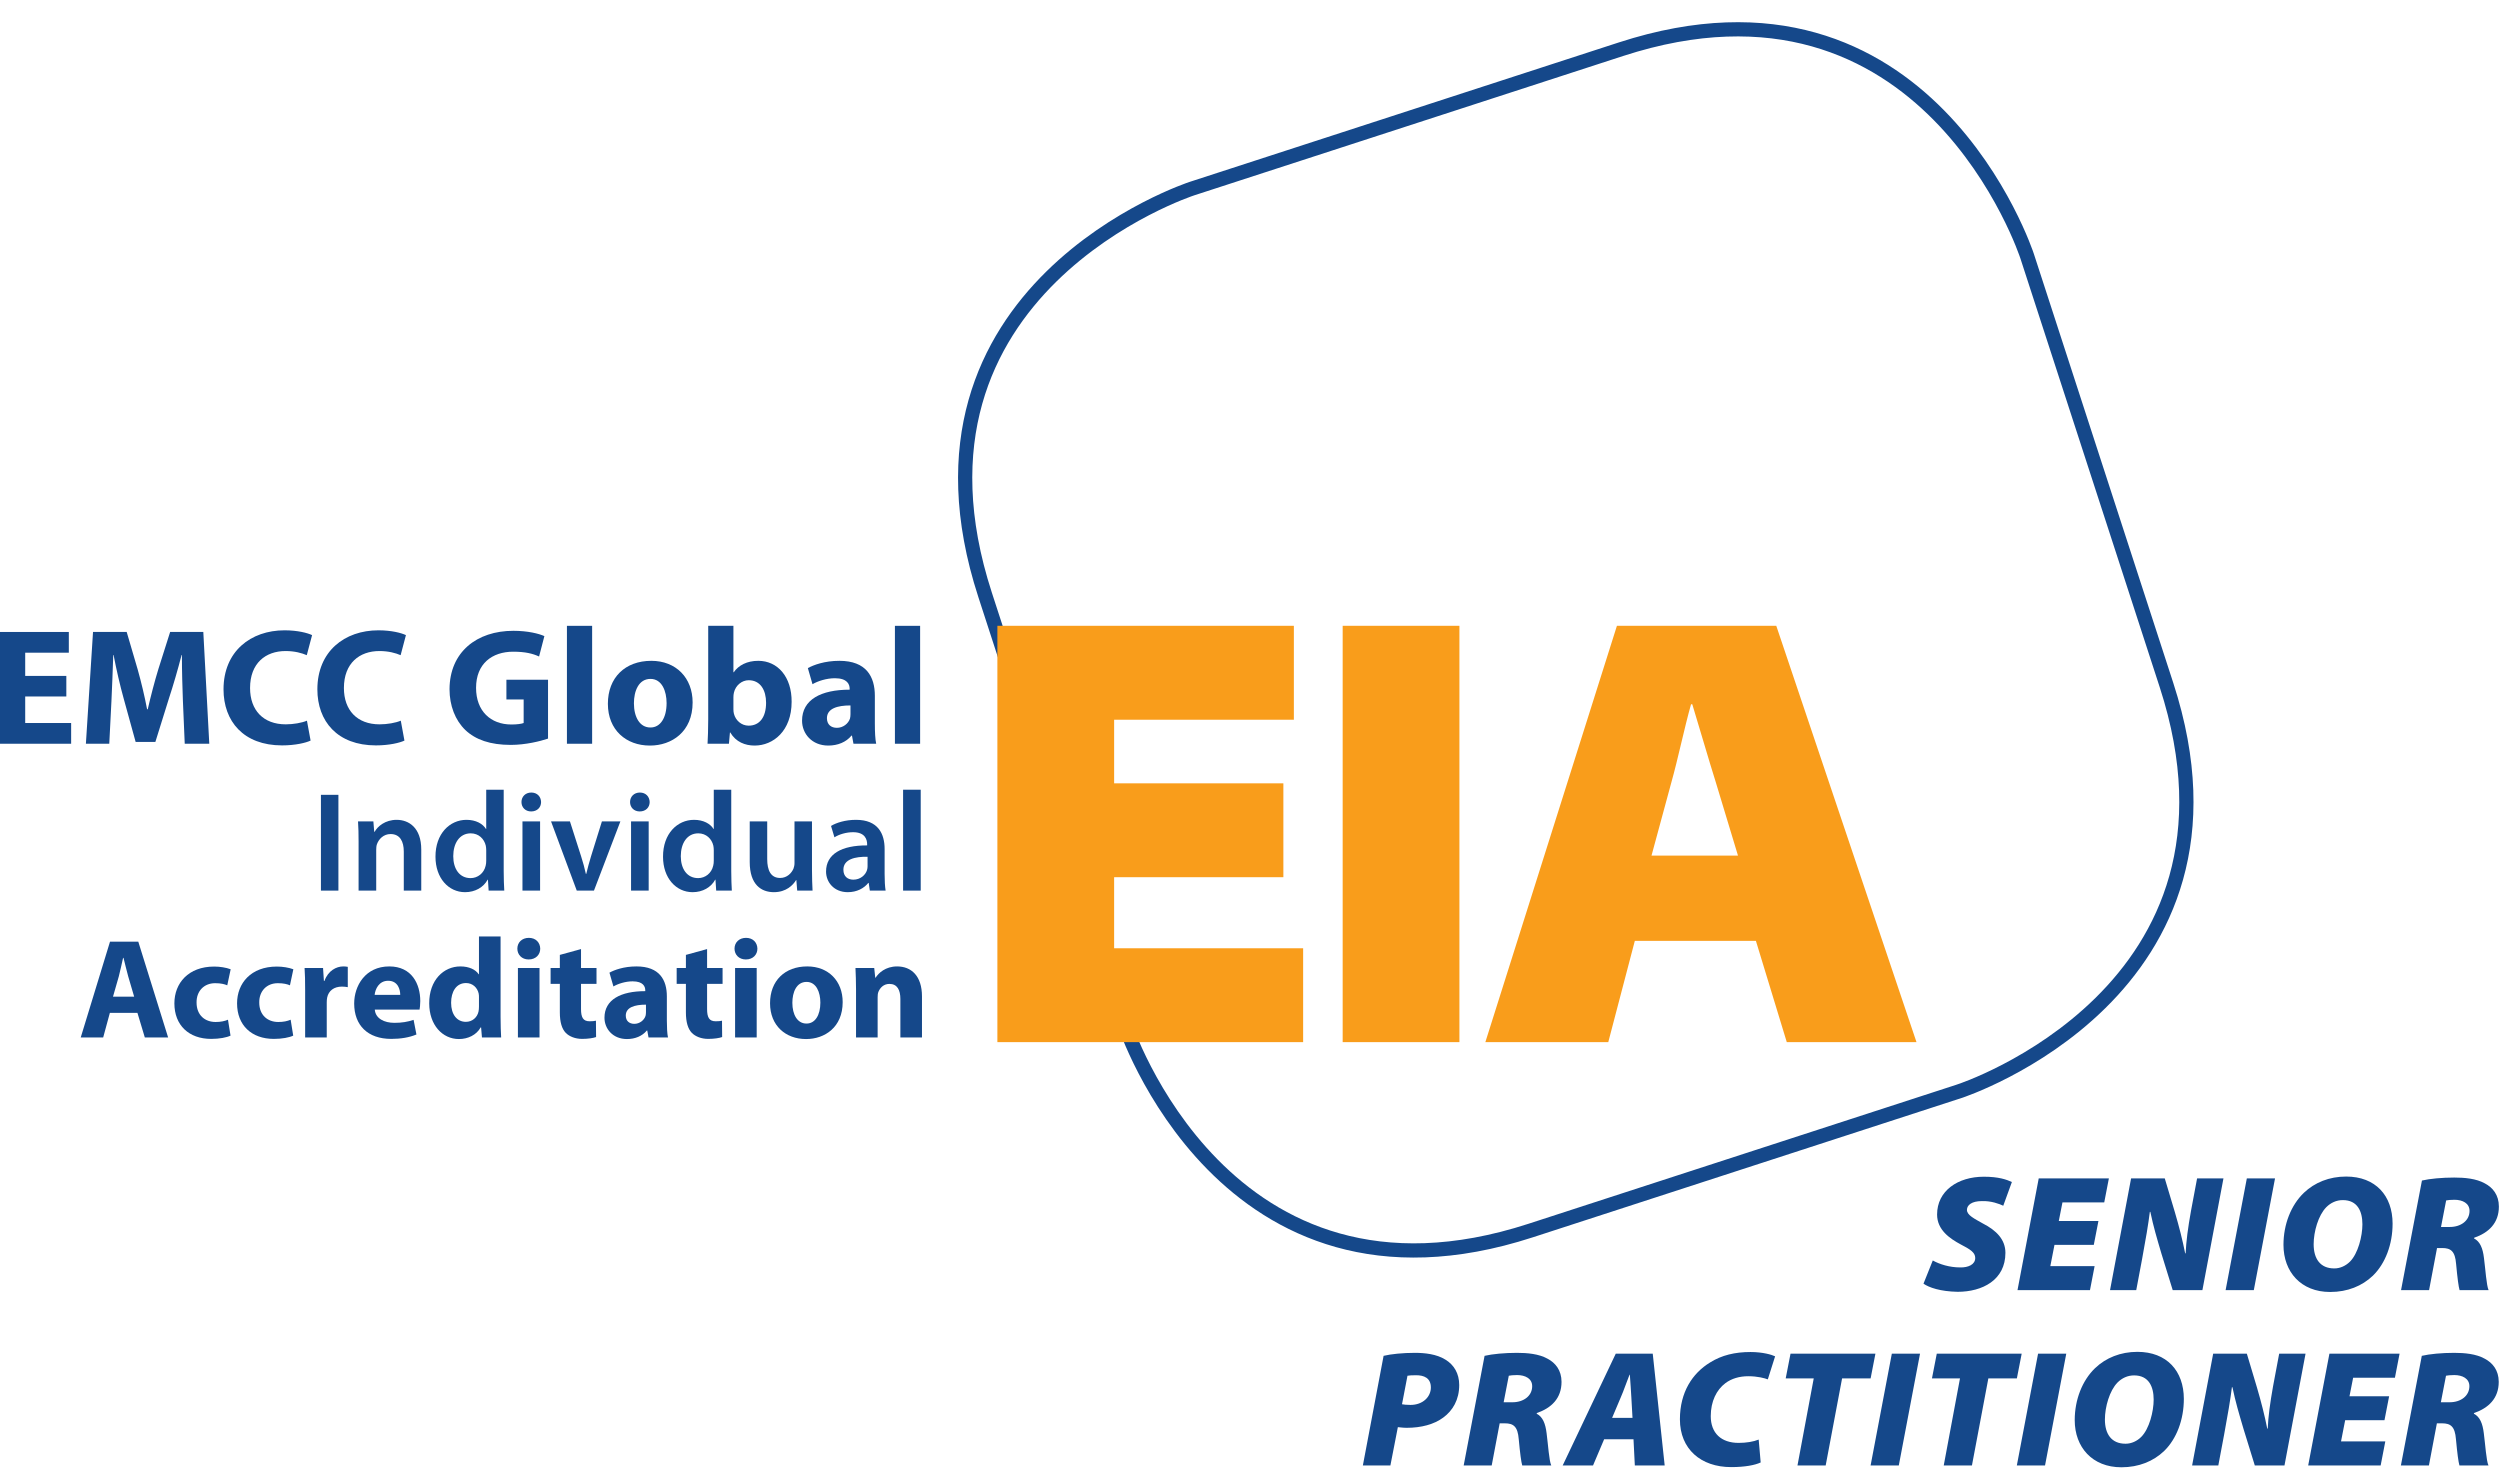 <?xml version="1.0" encoding="UTF-8" standalone="no"?><!DOCTYPE svg PUBLIC "-//W3C//DTD SVG 1.1//EN" "http://www.w3.org/Graphics/SVG/1.1/DTD/svg11.dtd"><svg width="100%" height="100%" viewBox="0 0 1649 968" version="1.1" xmlns="http://www.w3.org/2000/svg" xmlns:xlink="http://www.w3.org/1999/xlink" xml:space="preserve" xmlns:serif="http://www.serif.com/" style="fill-rule:evenodd;clip-rule:evenodd;"><g id="Layer-1" serif:id="Layer 1"><path d="M1292.52,719.744c-0,0 202.191,-65.697 136.497,-267.89l-91.919,-282.9c0,-0 -65.7,-202.191 -267.891,-136.497l-282.959,91.94c0,0 -202.194,65.697 -136.5,267.891l91.925,282.894c0,-0 65.694,202.194 267.888,136.5l282.959,-91.938Z" style="fill:none;fill-rule:nonzero;stroke:#15488a;stroke-width:9.38px;"/><path d="M43.753,459.397l-27.128,0l-0,17.504l30.3,-0l-0,13.671l-46.925,0l-0,-73.725l45.394,0l-0,13.672l-28.769,0l-0,15.316l27.128,-0l0,13.562Z" style="fill:#15488a;fill-rule:nonzero;"/><path d="M120.645,462.351c-0.328,-8.859 -0.656,-19.471 -0.656,-30.3l-0.219,0c-2.406,9.407 -5.468,19.907 -8.312,28.55l-8.972,28.769l-13.016,0l-7.875,-28.55c-2.406,-8.64 -4.812,-19.034 -6.672,-28.769l-0.221,0c-0.329,9.954 -0.763,21.329 -1.2,30.519l-1.425,28.003l-15.422,0l4.703,-73.728l22.206,0l7.219,24.613c2.406,8.531 4.594,17.722 6.234,26.362l0.441,0c1.965,-8.531 4.484,-18.269 7,-26.472l7.765,-24.503l21.879,0l3.937,73.728l-16.191,0l-1.203,-28.222Z" style="fill:#15488a;fill-rule:nonzero;"/><path d="M204.863,488.494c-2.953,1.422 -9.956,3.172 -18.815,3.172c-25.485,0 -38.613,-15.972 -38.613,-36.972c0,-25.05 17.941,-38.94 40.253,-38.94c8.644,-0 15.206,1.75 18.16,3.172l-3.5,13.234c-3.282,-1.422 -7.985,-2.734 -14.004,-2.734c-13.125,-0 -23.406,7.984 -23.406,24.393c0,14.657 8.75,23.957 23.519,23.957c5.141,-0 10.609,-0.988 14,-2.41l2.406,13.128Z" style="fill:#15488a;fill-rule:nonzero;"/><path d="M266.768,488.494c-2.953,1.422 -9.956,3.172 -18.816,3.172c-25.484,0 -38.612,-15.972 -38.612,-36.972c-0,-25.05 17.941,-38.94 40.253,-38.94c8.644,-0 15.206,1.75 18.159,3.172l-3.5,13.234c-3.281,-1.422 -7.984,-2.734 -14.003,-2.734c-13.125,-0 -23.406,7.984 -23.406,24.393c0,14.657 8.75,23.957 23.519,23.957c5.14,-0 10.609,-0.988 14,-2.41l2.406,13.128Z" style="fill:#15488a;fill-rule:nonzero;"/><path d="M361.484,487.182c-5.141,1.75 -14.875,4.156 -24.61,4.156c-13.456,0 -23.19,-3.39 -29.975,-9.843c-6.672,-6.457 -10.39,-16.082 -10.39,-26.91c0.109,-24.503 17.94,-38.503 42.115,-38.503c9.516,0 16.844,1.859 20.453,3.5l-3.5,13.453c-4.046,-1.859 -8.968,-3.172 -17.065,-3.172c-13.891,0 -24.5,7.875 -24.5,23.847c-0,15.313 9.625,24.172 23.297,24.172c3.722,0 6.784,-0.434 8.093,-0.984l0,-15.532l-11.375,0l0,-13.015l27.457,-0l-0,38.831Z" style="fill:#15488a;fill-rule:nonzero;"/><rect x="373.947" y="412.799" width="16.625" height="77.775" style="fill:#15488a;"/><path d="M429.073,479.853c6.565,0 10.612,-6.453 10.612,-16.081c0,-7.875 -3.062,-15.969 -10.612,-15.969c-7.875,0 -10.938,8.094 -10.938,16.078c0,9.079 3.828,15.972 10.828,15.972l0.11,0Zm-0.438,11.922c-15.643,0 -27.675,-10.281 -27.675,-27.565c0,-17.282 11.378,-28.332 28.66,-28.332c16.3,0 27.237,11.269 27.237,27.457c0,19.471 -13.89,28.44 -28.112,28.44l-0.11,0Z" style="fill:#15488a;fill-rule:nonzero;"/><path d="M483.759,467.82c-0,1.094 0.109,2.078 0.328,2.953c1.094,4.375 4.922,7.875 9.737,7.875c7.11,0 11.485,-5.468 11.485,-15.093c-0,-8.313 -3.719,-14.875 -11.485,-14.875c-4.484,-0 -8.643,3.387 -9.737,8.203c-0.219,0.981 -0.328,1.968 -0.328,3.062l-0,7.875Zm-16.625,-55.022l16.625,0l-0,30.628l0.219,0c3.171,-4.593 8.753,-7.546 16.19,-7.546c12.797,-0 22.094,10.609 21.988,27.018c-0,19.25 -12.144,28.878 -24.397,28.878c-6.235,0 -12.36,-2.296 -16.078,-8.643l-0.219,-0l-0.656,7.44l-14.11,0c0.219,-3.5 0.438,-9.956 0.438,-15.972l-0,-61.803Z" style="fill:#15488a;fill-rule:nonzero;"/><path d="M560.979,465.304c-8.75,-0 -15.535,2.078 -15.535,8.422c0,4.269 2.844,6.347 6.563,6.347c4.05,-0 7.55,-2.735 8.644,-6.125c0.218,-0.878 0.328,-1.863 0.328,-2.847l-0,-5.797Zm16.081,12.362c0,5.029 0.216,9.954 0.872,12.907l-14.984,-0l-0.985,-5.36l-0.328,0c-3.5,4.266 -8.972,6.563 -15.312,6.563c-10.832,-0 -17.285,-7.875 -17.285,-16.41c0,-13.89 12.469,-20.453 31.394,-20.453l-0,-0.656c-0,-2.844 -1.531,-6.894 -9.738,-6.894c-5.468,0 -11.265,1.86 -14.765,3.941l-3.063,-10.613c3.719,-2.078 11.047,-4.812 20.785,-4.812c17.828,-0 23.409,10.5 23.409,23.081l0,18.706Z" style="fill:#15488a;fill-rule:nonzero;"/><rect x="590.287" y="412.799" width="16.625" height="77.775" style="fill:#15488a;"/><rect x="211.684" y="524.265" width="11.531" height="63.184" style="fill:#15488a;"/><path d="M236.527,555.386c-0,-5.25 -0.094,-9.656 -0.375,-13.594l10.125,0l0.562,6.844l0.281,-0c1.969,-3.563 6.938,-7.875 14.532,-7.875c7.965,-0 16.215,5.159 16.215,19.594l0,27.093l-11.528,0l0,-25.781c0,-6.562 -2.437,-11.531 -8.719,-11.531c-4.593,-0 -7.781,3.281 -9,6.75c-0.375,1.034 -0.468,2.437 -0.468,3.75l-0,26.812l-11.625,0l-0,-32.062Z" style="fill:#15488a;fill-rule:nonzero;"/><path d="M320.711,560.824c-0,-0.938 -0.094,-2.063 -0.281,-3c-1.032,-4.5 -4.688,-8.156 -9.938,-8.156c-7.406,-0 -11.528,6.562 -11.528,15.093c0,8.344 4.122,14.438 11.434,14.438c4.688,-0 8.816,-3.191 9.938,-8.156c0.281,-1.035 0.375,-2.157 0.375,-3.378l-0,-6.841Zm11.531,-39.934l0,53.715c0,4.685 0.188,9.747 0.375,12.844l-10.312,-0l-0.469,-7.219l-0.188,0c-2.718,5.06 -8.25,8.25 -14.906,8.25c-10.872,0 -19.497,-9.281 -19.497,-23.344c-0.093,-15.281 9.466,-24.375 20.438,-24.375c6.278,0 10.778,2.625 12.84,6l0.188,0l-0,-25.871l11.531,-0Z" style="fill:#15488a;fill-rule:nonzero;"/><path d="M344.619,541.793l11.625,-0l-0,45.653l-11.625,-0l-0,-45.653Zm12.281,-12.75c-0,3.468 -2.531,6.19 -6.563,6.19c-3.843,0 -6.375,-2.722 -6.375,-6.19c0,-3.563 2.625,-6.282 6.469,-6.282c3.938,0 6.375,2.719 6.469,6.282" style="fill:#15488a;fill-rule:nonzero;"/><path d="M375.931,541.793l7.406,23.157c1.313,4.028 2.25,7.684 3.094,11.434l0.281,-0c0.844,-3.75 1.875,-7.313 3.094,-11.434l7.219,-23.157l12.184,0l-17.434,45.653l-11.344,0l-16.969,-45.653l12.469,0Z" style="fill:#15488a;fill-rule:nonzero;"/><path d="M416.244,541.793l11.625,-0l-0,45.653l-11.625,-0l-0,-45.653Zm12.278,-12.75c-0,3.468 -2.531,6.19 -6.56,6.19c-3.843,0 -6.375,-2.722 -6.375,-6.19c0,-3.563 2.625,-6.282 6.469,-6.282c3.935,0 6.375,2.719 6.466,6.282" style="fill:#15488a;fill-rule:nonzero;"/><path d="M470.805,560.824c0,-0.938 -0.093,-2.063 -0.281,-3c-1.031,-4.5 -4.687,-8.156 -9.937,-8.156c-7.407,-0 -11.532,6.562 -11.532,15.093c0,8.344 4.125,14.438 11.438,14.438c4.687,-0 8.812,-3.191 9.937,-8.156c0.282,-1.035 0.375,-2.157 0.375,-3.378l0,-6.841Zm11.528,-39.934l0,53.715c0,4.685 0.191,9.747 0.379,12.844l-10.313,-0l-0.469,-7.219l-0.187,0c-2.719,5.06 -8.25,8.25 -14.906,8.25c-10.875,0 -19.5,-9.281 -19.5,-23.344c-0.094,-15.281 9.468,-24.375 20.437,-24.375c6.281,0 10.781,2.625 12.844,6l0.187,0l0,-25.871l11.528,-0Z" style="fill:#15488a;fill-rule:nonzero;"/><path d="M535.585,573.761c-0,5.437 0.187,9.937 0.375,13.687l-10.125,0l-0.563,-6.937l-0.187,-0c-1.969,3.281 -6.469,7.968 -14.625,7.968c-8.344,0 -15.938,-4.968 -15.938,-19.872l0,-26.812l11.532,-0l-0,24.841c-0,7.593 2.437,12.468 8.531,12.468c4.594,0 7.594,-3.281 8.812,-6.187c0.375,-1.031 0.657,-2.25 0.657,-3.563l-0,-27.559l11.531,-0l-0,31.966Z" style="fill:#15488a;fill-rule:nonzero;"/><path d="M572.241,565.136c-8.156,-0.187 -15.937,1.594 -15.937,8.528c-0,4.503 2.906,6.566 6.562,6.566c4.594,-0 7.969,-3 9,-6.284c0.281,-0.841 0.375,-1.779 0.375,-2.529l0,-6.281Zm1.5,22.313l-0.75,-5.063l-0.281,0c-2.813,3.56 -7.594,6.094 -13.5,6.094c-9.188,-0 -14.344,-6.656 -14.344,-13.594c0,-11.531 10.219,-17.344 27.094,-17.25l-0,-0.75c-0,-3 -1.219,-7.965 -9.281,-7.965c-4.5,-0 -9.188,1.403 -12.282,3.371l-2.25,-7.5c3.375,-2.062 9.282,-4.031 16.5,-4.031c14.625,0 18.844,9.281 18.844,19.219l0,16.5c0,4.125 0.188,8.153 0.656,10.969l-10.406,-0Z" style="fill:#15488a;fill-rule:nonzero;"/><rect x="595.678" y="520.89" width="11.625" height="66.559" style="fill:#15488a;"/><path d="M88.495,657.418l-3.938,-13.406c-1.031,-3.75 -2.156,-8.531 -3.093,-12.184l-0.281,-0c-0.844,3.747 -1.875,8.528 -2.813,12.184l-3.844,13.406l13.969,0Zm-16.031,10.688l-4.406,16.215l-14.813,0l19.313,-63.181l18.656,0l19.684,63.181l-15.372,0l-4.875,-16.215l-18.187,-0Z" style="fill:#15488a;fill-rule:nonzero;"/><path d="M152.055,683.105c-2.531,1.219 -7.312,2.153 -12.75,2.153c-14.809,0 -24.281,-9.094 -24.281,-23.434c0,-13.313 9.188,-24.282 26.25,-24.282c3.75,0 7.875,0.657 10.875,1.782l-2.25,10.593c-1.687,-0.75 -4.219,-1.406 -7.969,-1.406c-7.5,0 -12.375,5.344 -12.278,12.75c0,8.438 5.622,12.844 12.56,12.844c3.375,-0 6,-0.566 8.156,-1.5l1.687,10.5Z" style="fill:#15488a;fill-rule:nonzero;"/><path d="M193.399,683.105c-2.531,1.219 -7.312,2.153 -12.75,2.153c-14.809,0 -24.281,-9.094 -24.281,-23.434c-0,-13.313 9.187,-24.282 26.25,-24.282c3.75,0 7.875,0.657 10.875,1.782l-2.25,10.593c-1.688,-0.75 -4.219,-1.406 -7.969,-1.406c-7.5,0 -12.375,5.344 -12.278,12.75c-0,8.438 5.622,12.844 12.559,12.844c3.375,-0 6,-0.566 8.157,-1.5l1.687,10.5Z" style="fill:#15488a;fill-rule:nonzero;"/><path d="M201.274,653.573c0,-6.75 -0.094,-11.153 -0.375,-15.091l12.188,0l0.559,8.529l0.378,-0c2.344,-6.75 7.875,-9.56 12.375,-9.56c1.309,0 1.966,0.091 3,0.281l0,13.407c-1.125,-0.191 -2.253,-0.375 -3.844,-0.375c-5.25,-0 -8.812,2.718 -9.753,7.215c-0.184,0.938 -0.278,1.969 -0.278,3.188l0,23.156l-14.25,0l0,-30.75Z" style="fill:#15488a;fill-rule:nonzero;"/><path d="M263.991,656.197c-0,-3.465 -1.5,-9.281 -7.969,-9.281c-6.094,0 -8.531,5.535 -8.906,9.281l16.875,0Zm-16.781,9.75c0.468,5.907 6.281,8.719 12.937,8.719c4.875,0 8.813,-0.656 12.656,-1.969l1.875,9.657c-4.687,1.968 -10.406,2.906 -16.593,2.906c-15.563,-0 -24.469,-9 -24.469,-23.344c-0,-11.625 7.316,-24.465 23.156,-24.465c14.813,-0 20.438,11.528 20.438,22.871c-0,2.441 -0.282,4.594 -0.469,5.625l-29.531,0Z" style="fill:#15488a;fill-rule:nonzero;"/><path d="M315.929,657.98c-0,-0.844 -0,-1.781 -0.188,-2.625c-0.843,-3.844 -3.937,-6.938 -8.343,-6.938c-6.563,0 -9.844,5.813 -9.844,13.032c-0,7.687 3.844,12.562 9.75,12.562c4.125,0 7.5,-2.815 8.344,-6.847c0.187,-0.934 0.281,-2.059 0.281,-3.184l-0,-6Zm14.25,-40.309l-0,52.965c-0,5.156 0.187,10.591 0.375,13.688l-12.656,-0l-0.563,-6.657l-0.281,0c-2.813,5.063 -8.438,7.688 -14.344,7.688c-10.875,-0 -19.594,-9.281 -19.594,-23.531c-0.093,-15.372 9.563,-24.372 20.532,-24.372c5.718,-0 10.031,2.059 12.093,5.153l0.188,-0l-0,-24.934l14.25,-0Z" style="fill:#15488a;fill-rule:nonzero;"/><path d="M341.616,638.483l14.25,0l-0,45.841l-14.25,-0l-0,-45.841Zm7.031,-5.628c-4.5,0 -7.406,-3.187 -7.406,-7.122c-0,-4.034 3,-7.128 7.593,-7.128c4.594,0 7.407,3.094 7.5,7.128c0,3.935 -2.906,7.122 -7.593,7.122l-0.094,0Z" style="fill:#15488a;fill-rule:nonzero;"/><path d="M383.24,626.013l0,12.468l10.219,0l-0,10.5l-10.219,0l0,16.591c0,5.534 1.406,8.063 5.625,8.063c1.969,-0 2.906,-0.094 4.219,-0.375l0.094,10.781c-1.782,0.656 -5.25,1.219 -9.188,1.219c-4.594,-0 -8.438,-1.594 -10.781,-3.938c-2.625,-2.719 -3.938,-7.125 -3.938,-13.591l0,-18.75l-6.094,0l0,-10.5l6.094,0l0,-8.628l13.969,-3.84Z" style="fill:#15488a;fill-rule:nonzero;"/><path d="M426.082,662.667c-7.5,0 -13.313,1.782 -13.313,7.219c0,3.653 2.441,5.438 5.629,5.438c3.465,-0 6.465,-2.344 7.403,-5.25c0.187,-0.75 0.281,-1.594 0.281,-2.438l-0,-4.969Zm13.781,10.594c0,4.313 0.188,8.531 0.75,11.063l-12.844,-0l-0.843,-4.594l-0.282,-0c-3,3.656 -7.687,5.625 -13.125,5.625c-9.278,-0 -14.809,-6.75 -14.809,-14.063c0,-11.906 10.688,-17.531 26.903,-17.531l0,-0.562c0,-2.438 -1.312,-5.907 -8.344,-5.907c-4.687,0 -9.656,1.594 -12.656,3.375l-2.622,-9.093c3.188,-1.778 9.466,-4.122 17.81,-4.122c15.281,-0 20.062,9 20.062,19.778l0,16.031Z" style="fill:#15488a;fill-rule:nonzero;"/><path d="M466.394,626.013l0,12.468l10.219,0l-0,10.5l-10.219,0l0,16.591c0,5.534 1.406,8.063 5.625,8.063c1.969,-0 2.906,-0.094 4.219,-0.375l0.094,10.781c-1.782,0.656 -5.25,1.219 -9.188,1.219c-4.594,-0 -8.437,-1.594 -10.781,-3.938c-2.625,-2.719 -3.938,-7.125 -3.938,-13.591l0,-18.75l-6.093,0l-0,-10.5l6.093,0l0,-8.628l13.969,-3.84Z" style="fill:#15488a;fill-rule:nonzero;"/><path d="M484.862,638.483l14.25,0l0,45.841l-14.25,-0l0,-45.841Zm7.032,-5.628c-4.5,0 -7.406,-3.187 -7.406,-7.122c-0,-4.034 2.999,-7.128 7.593,-7.128c4.594,0 7.407,3.094 7.5,7.128c0,3.935 -2.906,7.122 -7.594,7.122l-0.093,0Z" style="fill:#15488a;fill-rule:nonzero;"/><path d="M532.017,675.137c5.625,-0 9.094,-5.535 9.094,-13.781c0,-6.75 -2.625,-13.688 -9.094,-13.688c-6.75,0 -9.375,6.938 -9.375,13.781c0,7.778 3.282,13.688 9.282,13.688l0.093,-0Zm-0.375,10.219c-13.406,-0 -23.718,-8.816 -23.718,-23.625c-0,-14.813 9.75,-24.282 24.562,-24.282c13.969,0 23.344,9.657 23.344,23.532c-0,16.687 -11.906,24.375 -24.094,24.375l-0.094,-0Z" style="fill:#15488a;fill-rule:nonzero;"/><path d="M564.644,653.106c0,-5.719 -0.187,-10.5 -0.375,-14.625l12.375,0l0.656,6.372l0.282,0c1.875,-3 6.465,-7.403 14.153,-7.403c9.375,-0 16.406,6.281 16.406,19.778l-0,27.094l-14.25,-0l-0,-25.406c-0,-5.904 -2.059,-9.935 -7.216,-9.935c-3.937,0 -6.281,2.719 -7.315,5.344c-0.372,0.934 -0.466,2.247 -0.466,3.559l0,26.438l-14.25,-0l0,-31.216Z" style="fill:#15488a;fill-rule:nonzero;"/><path d="M846.513,516.686l-111.634,0l0,-41.965l118.559,-0l0,-61.928l-195.565,-0l-0,274.606l201.678,-0l-0,-61.928l-124.672,-0l0,-46.86l111.634,0l0,-61.925Zm39.113,170.713l77.006,-0l0,-274.606l-77.006,-0l-0,274.606Zm272.562,-66.819l20.372,66.819l85.56,-0l-92.485,-274.606l-105.115,-0l-86.785,274.606l81.078,-0l17.519,-66.819l79.856,0Zm-68.853,-56.225l13.038,-48.075c4.481,-15.89 8.556,-35.856 13.037,-51.744l0.816,0c4.887,15.888 10.591,35.854 15.481,51.335l14.666,48.484l-57.038,0Z" style="fill:#f99d1b;fill-rule:nonzero;"/><path d="M1274.86,831.405c4.487,2.516 11.047,4.594 18.159,4.594c5.141,0.109 9.844,-1.859 9.844,-6.234c0,-3.613 -3.281,-5.691 -9.625,-8.972c-7.112,-3.825 -15.534,-9.513 -15.534,-19.688c-0,-15.64 13.672,-24.94 30.847,-24.94c9.734,-0 14.987,1.859 18.484,3.5l-5.684,15.643c-2.519,-1.206 -7.988,-3.284 -14.113,-3.062c-6.672,-0 -9.844,2.625 -9.844,5.797c0,3.5 4.922,5.797 10.5,8.968c8.969,4.594 14.879,10.613 14.879,19.363c-0,17.941 -15.207,25.703 -31.504,25.703c-11.487,-0.216 -18.925,-2.844 -22.534,-5.359l6.125,-15.313Z" style="fill:#15488a;fill-rule:nonzero;"/><path d="M1381.06,821.124l-25.926,-0l-2.734,14l29.206,-0l-3.062,15.862l-47.803,0l14.003,-73.728l46.272,0l-3.066,15.863l-27.562,-0l-2.41,12.25l26.144,-0l-3.063,15.753Z" style="fill:#15488a;fill-rule:nonzero;"/><path d="M1391.78,850.985l13.891,-73.728l22.206,0l6.675,22.316c2.844,9.737 5.031,18.268 6.778,27.128l0.331,-0c0.325,-7.985 1.529,-16.844 3.5,-27.891l4.047,-21.553l17.391,0l-13.891,73.728l-19.581,0l-7.437,-24.065c-3.063,-10.391 -5.25,-17.719 -7.329,-27.563l-0.331,0c-0.872,7.325 -2.844,19.031 -5.137,31.281l-3.832,20.347l-17.281,0Z" style="fill:#15488a;fill-rule:nonzero;"/><path d="M1500.61,777.258l-14,73.728l-18.6,-0l14.003,-73.728l18.597,-0Z" style="fill:#15488a;fill-rule:nonzero;"/><path d="M1539.76,836.654c3.828,-0 7.547,-1.75 10.281,-4.484c5.36,-5.357 8.204,-16.844 8.204,-24.613c-0,-8.641 -3.282,-15.969 -12.907,-15.969c-4.265,0 -7.987,1.75 -10.94,4.703c-5.25,5.36 -8.313,16.079 -8.313,24.394c0,9.628 4.375,15.969 13.566,15.969l0.109,-0Zm-2.844,15.534c-19.143,0 -30.737,-13.237 -30.737,-31.065c-0,-13.453 4.922,-26.144 13.453,-34.347c7.109,-6.785 16.738,-10.722 27.894,-10.722c19.362,-0 30.628,12.581 30.628,31.069c-0,13.562 -4.703,26.25 -13.019,34.347c-7.106,6.781 -16.734,10.718 -28.109,10.718l-0.11,0Z" style="fill:#15488a;fill-rule:nonzero;"/><path d="M1610.09,809.31l5.797,0c7.328,0 13.018,-4.159 13.018,-10.612c0,-5.032 -4.593,-7.328 -9.956,-7.328c-2.625,-0 -4.372,0.218 -5.469,0.437l-3.39,17.503Zm-12.578,-30.631c5.14,-1.203 13.234,-1.969 21.331,-1.969c6.781,0 14.437,0.656 20.125,3.831c5.25,2.735 9.297,7.657 9.297,15.313c-0,10.937 -6.781,17.284 -16.297,20.562l-0.109,0.441c4.046,2.078 5.796,6.563 6.562,12.906c0.984,7.441 1.641,18.157 3.063,21.222l-19.144,0c-0.656,-2.187 -1.419,-7.878 -2.294,-17.281c-0.656,-8.425 -3.503,-10.503 -9.191,-10.503l-3.39,-0l-5.253,27.784l-18.485,0l13.785,-72.306Z" style="fill:#15488a;fill-rule:nonzero;"/><path d="M924.764,926.248c1.312,0.215 2.843,0.437 5.578,0.437c8.203,0 13.456,-5.359 13.456,-11.487c0,-6.344 -4.597,-8.094 -9.734,-8.094c-2.628,-0 -4.597,0.109 -5.691,0.328l-3.609,18.816Zm-12.144,-31.944c4.922,-1.2 12.909,-1.969 20.566,-1.969c6.456,0 14.328,0.769 20.237,4.488c5.578,3.39 9.078,9.078 9.078,16.734c0,9.738 -4.265,16.847 -10.5,21.441c-6.125,4.597 -14.769,6.781 -24.065,6.781c-2.516,-0 -4.594,-0.328 -5.907,-0.438l-4.921,25.269l-18.16,0l13.672,-72.306Z" style="fill:#15488a;fill-rule:nonzero;"/><path d="M991.811,924.935l5.797,0c7.328,0 13.018,-4.159 13.018,-10.612c0,-5.032 -4.594,-7.328 -9.956,-7.328c-2.625,-0 -4.372,0.218 -5.469,0.437l-3.39,17.503Zm-12.578,-30.631c5.14,-1.203 13.234,-1.969 21.328,-1.969c6.784,0 14.44,0.656 20.128,3.831c5.25,2.735 9.297,7.657 9.297,15.313c-0,10.937 -6.782,17.284 -16.297,20.562l-0.11,0.441c4.047,2.078 5.797,6.563 6.563,12.906c0.984,7.441 1.64,18.157 3.062,21.222l-19.14,0c-0.66,-2.187 -1.422,-7.878 -2.297,-17.281c-0.656,-8.425 -3.503,-10.503 -9.191,-10.503l-3.39,-0l-5.253,27.784l-18.485,0l13.785,-72.306Z" style="fill:#15488a;fill-rule:nonzero;"/><path d="M1076.8,935.217l-0.766,-13.566c-0.331,-4.156 -0.547,-10.281 -0.987,-14.878l-0.216,0c-1.862,4.597 -3.94,10.831 -5.797,14.988l-5.69,13.456l13.456,-0Zm-18.706,14.112l-7.328,17.282l-20.016,-0l35.003,-73.729l24.394,0l7.872,73.729l-19.688,-0l-0.875,-17.282l-19.362,0Z" style="fill:#15488a;fill-rule:nonzero;"/><path d="M1161.34,964.642c-3.716,1.75 -10.391,3.059 -19.469,3.059c-20.019,0 -33.803,-11.922 -33.803,-31.503c0,-17.828 8.206,-30.406 19.909,-37.516c7.657,-4.812 16.407,-6.89 26.691,-6.89c7.878,-0 14.003,1.747 16.191,2.844l-4.813,15.203c-1.972,-0.766 -6.675,-2.078 -12.909,-2.078c-5.797,-0 -11.047,1.531 -15.094,4.596c-5.8,4.372 -9.628,11.919 -9.628,21.763c-0,11.159 6.89,17.612 18.378,17.612c5.031,0 9.734,-0.765 13.234,-2.187l1.313,15.097Z" style="fill:#15488a;fill-rule:nonzero;"/><path d="M1196.34,909.182l-18.487,0l3.175,-16.3l56.003,0l-3.172,16.3l-18.815,0l-10.825,57.428l-18.6,0l10.721,-57.428Z" style="fill:#15488a;fill-rule:nonzero;"/><path d="M1266.45,892.883l-14.001,73.728l-18.6,-0l14.004,-73.728l18.596,-0Z" style="fill:#15488a;fill-rule:nonzero;"/><path d="M1292.81,909.182l-18.488,0l3.175,-16.3l56.003,0l-3.172,16.3l-18.815,0l-10.825,57.428l-18.6,0l10.722,-57.428Z" style="fill:#15488a;fill-rule:nonzero;"/><path d="M1362.91,892.883l-14,73.728l-18.6,-0l14.003,-73.728l18.597,-0Z" style="fill:#15488a;fill-rule:nonzero;"/><path d="M1402.07,952.279c3.828,-0 7.547,-1.75 10.281,-4.484c5.359,-5.357 8.203,-16.844 8.203,-24.613c0,-8.641 -3.281,-15.969 -12.906,-15.969c-4.266,0 -7.988,1.75 -10.941,4.703c-5.25,5.36 -8.312,16.079 -8.312,24.394c-0,9.628 4.375,15.969 13.565,15.969l0.11,-0Zm-2.844,15.534c-19.144,0 -30.738,-13.237 -30.738,-31.065c0,-13.453 4.922,-26.144 13.454,-34.347c7.109,-6.785 16.737,-10.722 27.893,-10.722c19.363,-0 30.628,12.581 30.628,31.069c0,13.562 -4.703,26.25 -13.018,34.347c-7.107,6.781 -16.735,10.718 -28.11,10.718l-0.109,0Z" style="fill:#15488a;fill-rule:nonzero;"/><path d="M1445.92,966.61l13.891,-73.728l22.206,0l6.675,22.316c2.844,9.737 5.032,18.268 6.778,27.128l0.332,-0c0.325,-7.985 1.528,-16.844 3.5,-27.891l4.046,-21.553l17.391,0l-13.891,73.728l-19.581,0l-7.437,-24.065c-3.063,-10.391 -5.25,-17.719 -7.328,-27.563l-0.332,0c-0.872,7.325 -2.843,19.031 -5.137,31.281l-3.831,20.347l-17.282,0Z" style="fill:#15488a;fill-rule:nonzero;"/><path d="M1572.8,936.749l-25.925,-0l-2.734,14l29.206,-0l-3.062,15.862l-47.803,0l14.003,-73.728l46.272,0l-3.066,15.863l-27.562,-0l-2.41,12.25l26.144,-0l-3.063,15.753Z" style="fill:#15488a;fill-rule:nonzero;"/><path d="M1609.99,924.935l5.797,0c7.328,0 13.019,-4.159 13.019,-10.612c-0,-5.032 -4.594,-7.328 -9.957,-7.328c-2.625,-0 -4.372,0.218 -5.468,0.437l-3.391,17.503Zm-12.578,-30.631c5.14,-1.203 13.234,-1.969 21.331,-1.969c6.781,0 14.438,0.656 20.125,3.831c5.25,2.735 9.297,7.657 9.297,15.313c0,10.937 -6.781,17.284 -16.297,20.562l-0.109,0.441c4.047,2.078 5.797,6.563 6.562,12.906c0.985,7.441 1.641,18.157 3.063,21.222l-19.144,0c-0.656,-2.187 -1.419,-7.878 -2.294,-17.281c-0.656,-8.425 -3.503,-10.503 -9.19,-10.503l-3.391,-0l-5.253,27.784l-18.484,0l13.784,-72.306Z" style="fill:#15488a;fill-rule:nonzero;"/></g></svg>